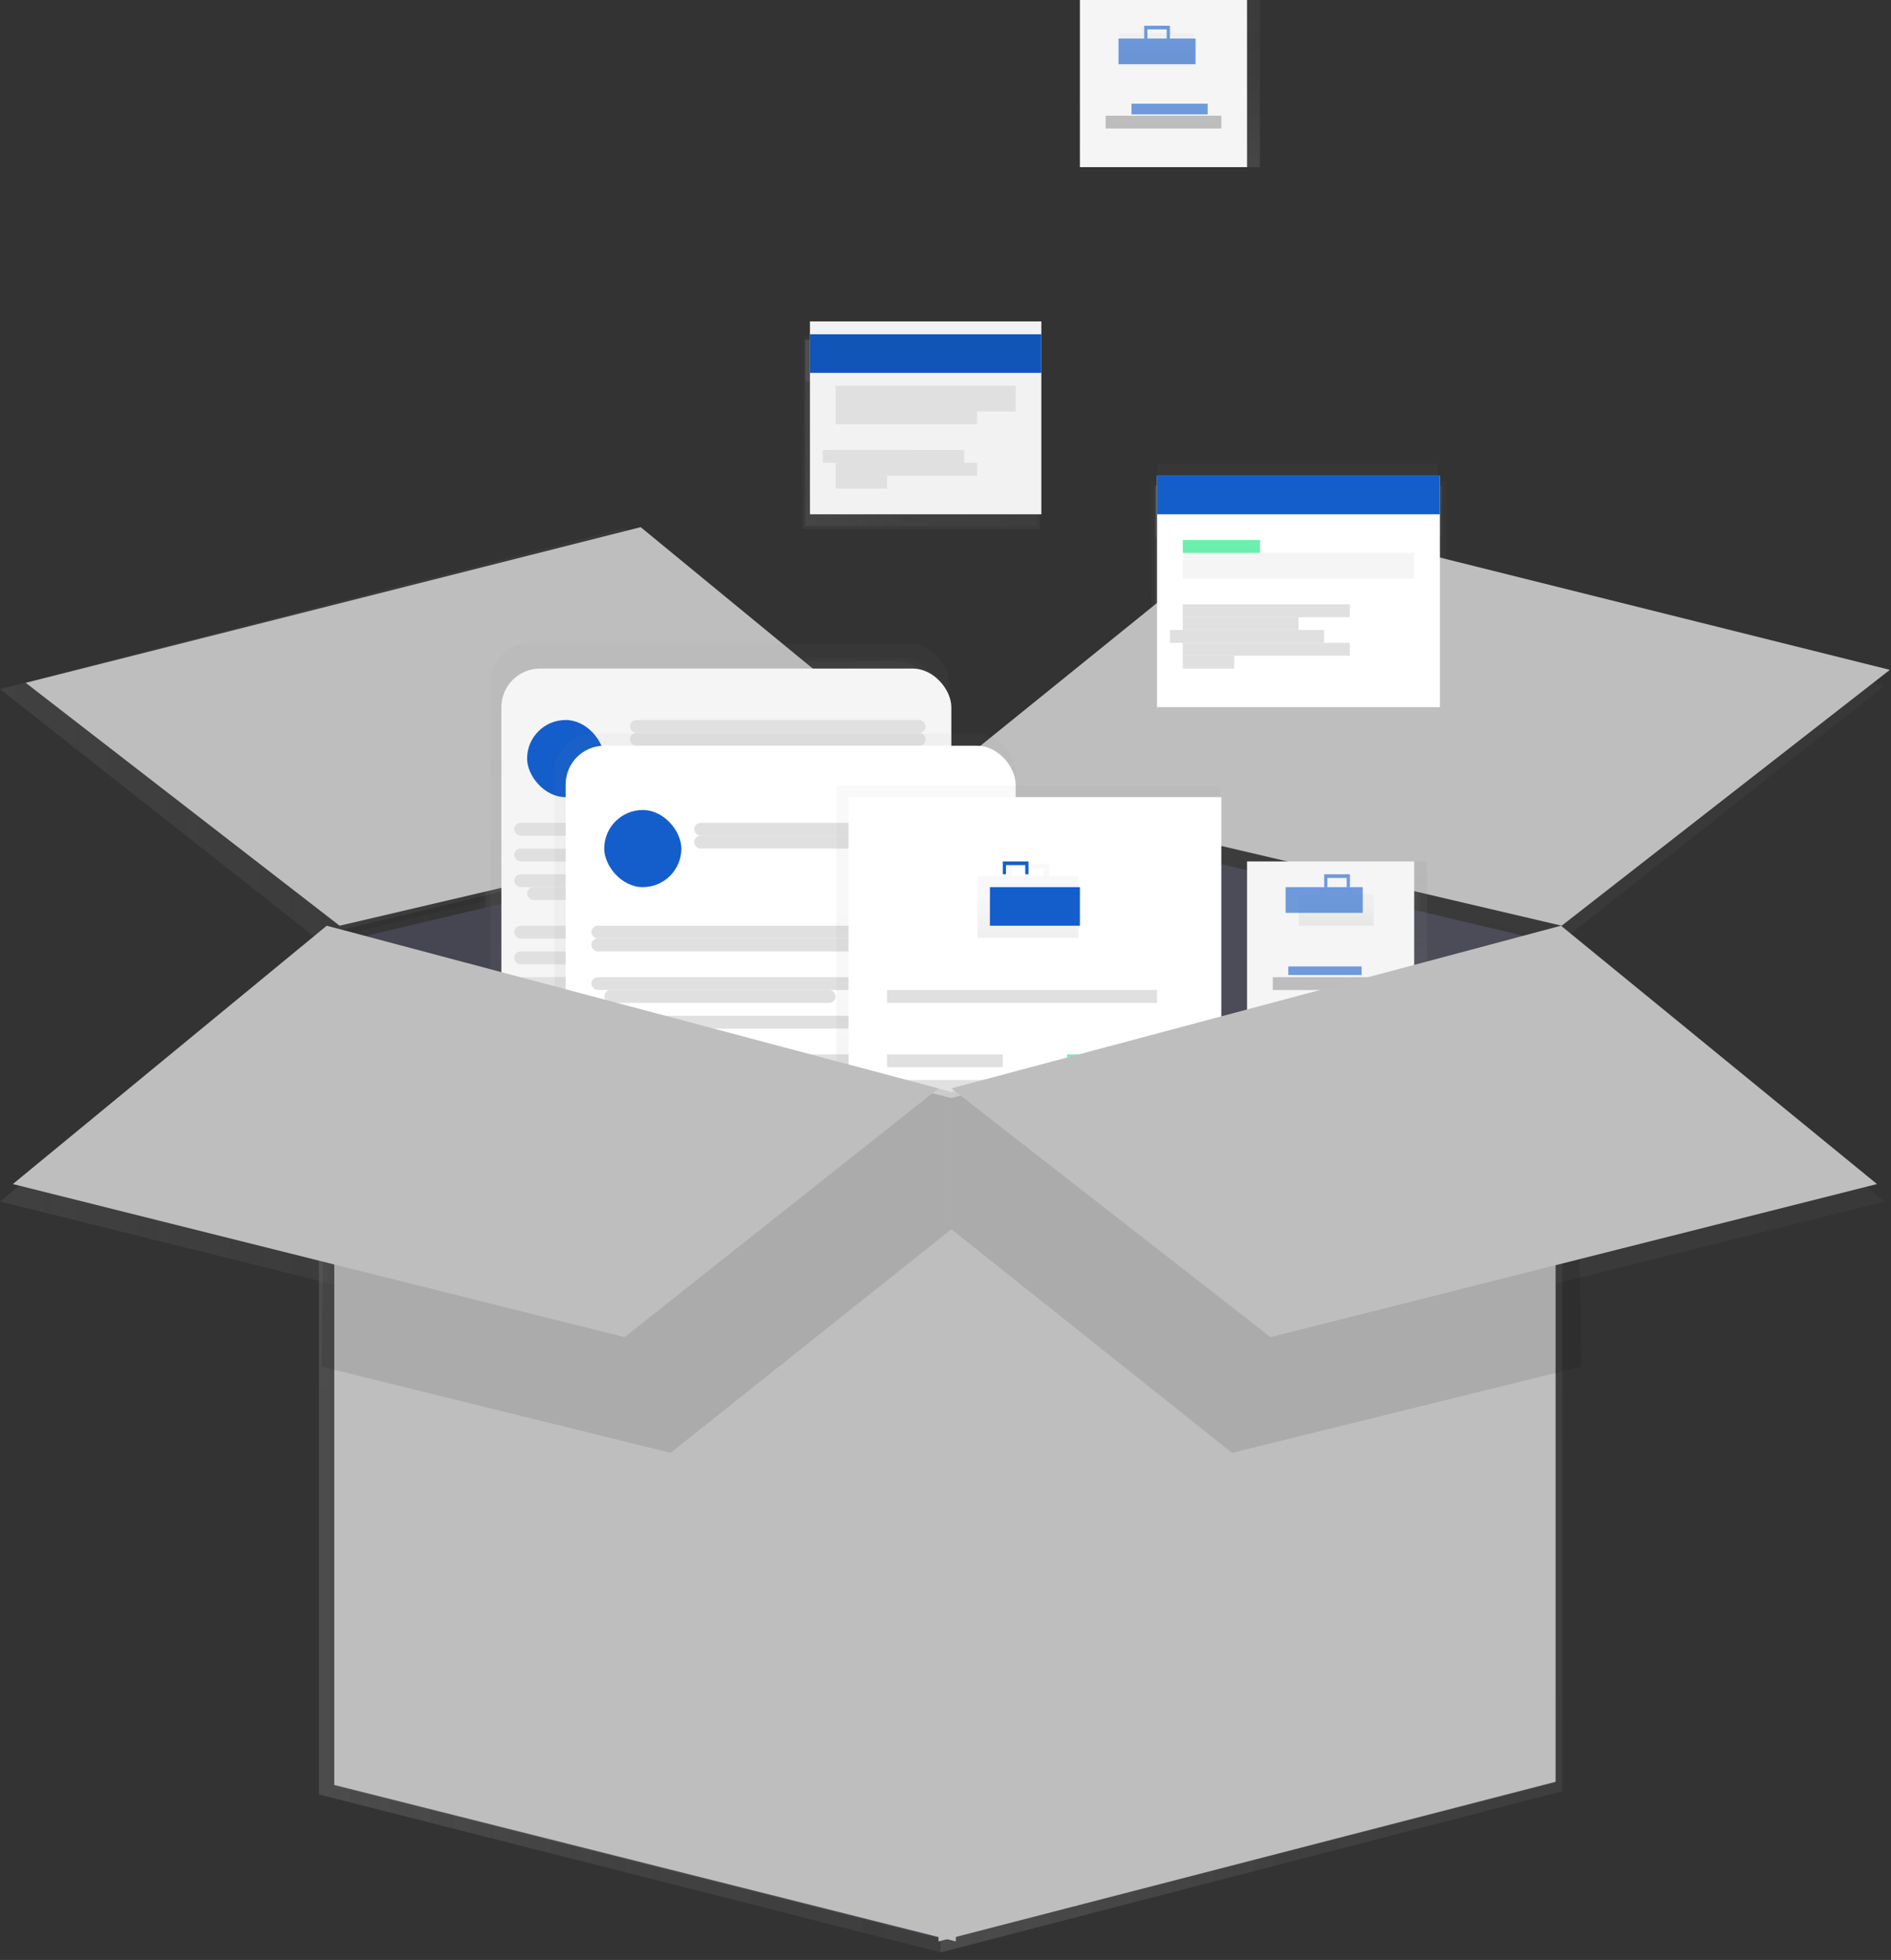 <svg width="220" height="228" viewBox="0 0 220 228" fill="none" xmlns="http://www.w3.org/2000/svg">
<rect x="0" y="0" width="220" height="228" fill="#333333" stroke="none"/>
<g opacity="0.7">
<path d="M181.762 109.401L109.437 92.157V227.118L181.762 208.375V109.401Z" fill="url(#paint0_linear_1513_18696)"/>
<g opacity="0.1">
<path d="M181.763 109.401L109.437 92.157V227.118L181.763 208.375V109.401Z" fill="url(#paint1_linear_1513_18696)"/>
</g>
<path d="M37.108 109.401L109.436 92.157V227.118L37.108 208.747V109.401Z" fill="url(#paint2_linear_1513_18696)"/>
<g opacity="0.17">
<path d="M37.108 109.401L109.436 92.157V227.118L37.108 208.747V109.401Z" fill="url(#paint3_linear_1513_18696)"/>
</g>
<path d="M109.437 92.157L146.924 61.416L219.25 79.787L181.762 109.401L109.437 92.157Z" fill="url(#paint4_linear_1513_18696)"/>
<path d="M0 80.16L37.108 109.401L109.437 92.157L72.705 61.416L0 80.16Z" fill="url(#paint5_linear_1513_18696)"/>
<g opacity="0.05">
<path d="M0 80.16L37.108 109.401L109.437 92.157L72.705 61.416L0 80.16Z" fill="url(#paint6_linear_1513_18696)"/>
</g>
<g opacity="0.5">
<rect x="55.792" y="76.558" width="53.683" height="49.037" rx="4.5" fill="url(#paint7_linear_1513_18696)"/>
</g>
<rect x="56.446" y="76.936" width="52.447" height="47.849" rx="4.5" fill="url(#paint8_linear_1513_18696)"/>
<rect x="60.487" y="84.817" width="8.845" height="7.881" rx="3.941" fill="url(#paint9_linear_1513_18696)"/>
<rect x="71.985" y="84.817" width="35.161" height="0.875" rx="0.438" fill="url(#paint10_linear_1513_18696)"/>
<rect x="71.985" y="87.444" width="35.161" height="0.875" rx="0.438" fill="url(#paint11_linear_1513_18696)"/>
<rect x="59.603" y="96.981" width="47.542" height="0.875" rx="0.438" fill="url(#paint12_linear_1513_18696)"/>
<rect x="59.603" y="99.607" width="47.542" height="0.875" rx="0.438" fill="url(#paint13_linear_1513_18696)"/>
<rect x="59.603" y="103.108" width="47.542" height="0.875" rx="0.438" fill="url(#paint14_linear_1513_18696)"/>
<rect x="59.603" y="105.737" width="27.418" height="0.875" rx="0.438" fill="url(#paint15_linear_1513_18696)"/>
<rect x="59.603" y="109.23" width="47.542" height="0.875" rx="0.438" fill="url(#paint16_linear_1513_18696)"/>
<rect x="59.603" y="111.856" width="47.542" height="0.875" rx="0.438" fill="url(#paint17_linear_1513_18696)"/>
<rect x="59.603" y="115.36" width="47.542" height="0.875" rx="0.438" fill="url(#paint18_linear_1513_18696)"/>
<rect x="59.603" y="117.986" width="27.418" height="0.875" rx="0.438" fill="url(#paint19_linear_1513_18696)"/>
<g opacity="0.5">
<rect x="63.893" y="87.887" width="53.683" height="49.037" rx="4.5" fill="url(#paint20_linear_1513_18696)"/>
</g>
<rect x="64.547" y="88.268" width="52.447" height="47.849" rx="4.5" fill="url(#paint21_linear_1513_18696)"/>
<rect x="68.589" y="96.15" width="8.845" height="7.881" rx="3.941" fill="url(#paint22_linear_1513_18696)"/>
<rect x="80.089" y="96.15" width="35.161" height="0.875" rx="0.438" fill="url(#paint23_linear_1513_18696)"/>
<rect x="80.089" y="98.776" width="35.161" height="0.875" rx="0.438" fill="url(#paint24_linear_1513_18696)"/>
<rect x="67.705" y="108.31" width="47.542" height="0.875" rx="0.438" fill="url(#paint25_linear_1513_18696)"/>
<rect x="67.705" y="110.939" width="47.542" height="0.875" rx="0.438" fill="url(#paint26_linear_1513_18696)"/>
<rect x="67.705" y="114.44" width="47.542" height="0.875" rx="0.438" fill="url(#paint27_linear_1513_18696)"/>
<rect x="67.705" y="117.066" width="27.418" height="0.875" rx="0.438" fill="url(#paint28_linear_1513_18696)"/>
<rect x="67.705" y="120.562" width="47.542" height="0.875" rx="0.438" fill="url(#paint29_linear_1513_18696)"/>
<rect x="67.705" y="123.188" width="47.542" height="0.875" rx="0.438" fill="url(#paint30_linear_1513_18696)"/>
<rect x="67.705" y="126.692" width="47.542" height="0.875" rx="0.438" fill="url(#paint31_linear_1513_18696)"/>
<rect x="67.705" y="129.318" width="27.418" height="0.875" rx="0.438" fill="url(#paint32_linear_1513_18696)"/>
<g opacity="0.5">
<rect x="95.111" y="94.233" width="46.514" height="54.106" fill="url(#paint33_linear_1513_18696)"/>
</g>
<rect x="96.542" y="95.106" width="44.095" height="52.039" fill="url(#paint34_linear_1513_18696)"/>
<g opacity="0.5">
<path fill-rule="evenodd" clip-rule="evenodd" d="M120.991 102.073V103.38H124.354V109.801H112.824V103.38H116.197V102.073H120.991ZM120.378 102.543H116.794V103.374H120.378V102.543Z" fill="url(#paint35_linear_1513_18696)"/>
</g>
<rect x="113.311" y="103.596" width="10.556" height="5.879" fill="url(#paint36_linear_1513_18696)"/>
<path d="M116.391 102.398V103.924H116.94V102.836H120.238V103.924H120.788V102.398H116.391Z" fill="url(#paint37_linear_1513_18696)"/>
<rect x="103.14" y="117.936" width="31.009" height="1.307" fill="url(#paint38_linear_1513_18696)"/>
<rect x="103.14" y="126.536" width="31.009" height="1.307" fill="url(#paint39_linear_1513_18696)"/>
<rect x="103.14" y="128.822" width="31.009" height="1.307" fill="url(#paint40_linear_1513_18696)"/>
<rect x="103.14" y="124.25" width="13.086" height="1.307" fill="url(#paint41_linear_1513_18696)"/>
<g opacity="0.6">
<rect x="124.363" y="124.25" width="9.786" height="1.307" fill="url(#paint42_linear_1513_18696)"/>
</g>
<rect x="114.025" y="134.156" width="9.786" height="1.307" fill="url(#paint43_linear_1513_18696)"/>
<path d="M37.108 109.401V208.748L109.436 227.118V128.523L37.108 109.401Z" fill="url(#paint44_linear_1513_18696)"/>
<path d="M181.762 208.375L109.437 227.118V128.523L181.762 109.401V208.375Z" fill="url(#paint45_linear_1513_18696)"/>
<g opacity="0.07">
<path d="M181.763 208.375L109.437 227.118V128.523L181.763 109.401V208.375Z" fill="url(#paint46_linear_1513_18696)"/>
</g>
<g opacity="0.07">
<path d="M152.982 175.384V207.999L181.762 200.127V167.511L152.982 175.384Z" fill="url(#paint47_linear_1513_18696)"/>
</g>
<rect x="143.91" y="101.115" width="21.331" height="20.29" fill="url(#paint48_linear_1513_18696)"/>
<rect x="144.245" y="101.612" width="20.661" height="19.379" fill="url(#paint49_linear_1513_18696)"/>
<g opacity="0.5">
<path fill-rule="evenodd" clip-rule="evenodd" d="M156.402 104.022V105.009H158.961V109.901H150.188V105.015H152.748V104.022H156.402ZM155.948 104.376H153.206V105.009H155.948V104.376Z" fill="url(#paint50_linear_1513_18696)"/>
</g>
<g opacity="0.6">
<rect x="150.56" y="105.175" width="8.029" height="4.471" fill="url(#paint51_linear_1513_18696)"/>
</g>
<g opacity="0.6">
<path d="M152.901 104.261V105.423H153.323V104.595H155.832V105.423H156.25V104.261H152.901Z" fill="url(#paint52_linear_1513_18696)"/>
</g>
<g opacity="0.6">
<rect x="151.02" y="113.124" width="7.444" height="0.994" fill="url(#paint53_linear_1513_18696)"/>
</g>
<rect x="148.217" y="114.946" width="12.716" height="0.994" fill="url(#paint54_linear_1513_18696)"/>
<g opacity="0.5">
<rect x="93.342" y="39.092" width="27.636" height="22.475" fill="url(#paint55_linear_1513_18696)"/>
</g>
<rect x="93.665" y="39.518" width="26.94" height="21.677" fill="url(#paint56_linear_1513_18696)"/>
<rect x="93.665" y="39.518" width="26.94" height="4.835" fill="url(#paint57_linear_1513_18696)"/>
<g opacity="0.1">
<rect x="93.665" y="39.518" width="26.94" height="4.835" fill="url(#paint58_linear_1513_18696)"/>
</g>
<rect x="95.813" y="46.107" width="22.648" height="2.815" fill="url(#paint59_linear_1513_18696)"/>
<rect x="95.813" y="51.048" width="16.53" height="0.955" fill="url(#paint60_linear_1513_18696)"/>
<rect x="95.813" y="52.696" width="10.732" height="0.955" fill="url(#paint61_linear_1513_18696)"/>
<rect x="95.813" y="54.343" width="14.168" height="0.955" fill="url(#paint62_linear_1513_18696)"/>
<rect x="95.813" y="55.987" width="16.53" height="0.955" fill="url(#paint63_linear_1513_18696)"/>
<rect x="95.813" y="57.634" width="5.526" height="0.955" fill="url(#paint64_linear_1513_18696)"/>
<g opacity="0.5">
<rect x="133.975" y="55.969" width="34.255" height="27.855" fill="url(#paint65_linear_1513_18696)"/>
</g>
<rect x="134.376" y="56.496" width="33.392" height="26.867" fill="url(#paint66_linear_1513_18696)"/>
<rect x="134.376" y="56.496" width="33.392" height="5.991" fill="url(#paint67_linear_1513_18696)"/>
<rect x="137.034" y="64.66" width="28.069" height="3.49" fill="url(#paint68_linear_1513_18696)"/>
<rect x="137.034" y="70.785" width="20.488" height="1.186" fill="url(#paint69_linear_1513_18696)"/>
<rect x="137.034" y="72.825" width="13.304" height="1.186" fill="url(#paint70_linear_1513_18696)"/>
<rect x="137.034" y="74.869" width="17.561" height="1.186" fill="url(#paint71_linear_1513_18696)"/>
<rect x="137.034" y="76.909" width="20.488" height="1.186" fill="url(#paint72_linear_1513_18696)"/>
<rect x="137.034" y="78.95" width="6.852" height="1.186" fill="url(#paint73_linear_1513_18696)"/>
<rect x="138.498" y="65.846" width="7.981" height="1.053" fill="url(#paint74_linear_1513_18696)"/>
<g opacity="0.1">
<path d="M36.164 160.949L76.68 171.072L109.245 144.829V128.709L36.92 110.714L36.164 160.949Z" fill="url(#paint75_linear_1513_18696)"/>
</g>
<g opacity="0.1">
<path d="M182.33 160.949L141.81 171.072L109.246 144.829V128.709L181.571 110.714L182.33 160.949Z" fill="url(#paint76_linear_1513_18696)"/>
</g>
<path d="M37.108 109.401L0 139.77L72.326 157.765L109.437 128.523L37.108 109.401Z" fill="url(#paint77_linear_1513_18696)"/>
<path d="M181.762 109.401L219.25 139.77L147.303 157.765L109.437 128.523L181.762 109.401Z" fill="url(#paint78_linear_1513_18696)"/>
<g opacity="0.07">
<path d="M181.763 109.401L219.25 139.77L147.304 157.765L109.437 128.523L181.763 109.401Z" fill="url(#paint79_linear_1513_18696)"/>
</g>
</g>
<path d="M180.978 109.743L109.185 92.732V225.848L180.978 207.361V109.743Z" fill="#535461"/>
<path opacity="0.1" d="M180.978 109.743L109.185 92.732V225.848L180.978 207.361V109.743Z" fill="black"/>
<path d="M38.888 109.743L110.681 92.733V225.849L38.888 207.729V109.743Z" fill="#535461"/>
<path opacity="0.17" d="M38.888 108.363L110.681 91.237V225.848L38.888 207.606V108.363Z" fill="black"/>
<path d="M109.185 90.699L147.367 59.827L219.866 77.925L181.684 107.689L109.185 90.699Z" fill="#BEBEBE"/>
<path d="M2.992 79.434L39.51 107.689L110.681 91.025L74.537 61.323L2.992 79.434Z" fill="#BEBEBE"/>
<g opacity="0.5">
<rect x="57.084" y="74.858" width="53.3" height="50.668" rx="4.5" fill="url(#paint80_linear_1513_18696)"/>
</g>
<rect x="58.331" y="77.776" width="52.349" height="46.366" rx="4.5" fill="#F5F5F5"/>
<rect x="61.323" y="83.758" width="8.974" height="8.974" rx="4.487" fill="#145ECC"/>
<rect x="73.289" y="83.758" width="34.401" height="1.496" rx="0.748" fill="#E0E0E0"/>
<rect x="73.289" y="85.254" width="34.401" height="1.496" rx="0.748" fill="#E0E0E0"/>
<rect x="59.828" y="95.724" width="47.862" height="1.496" rx="0.748" fill="#E0E0E0"/>
<rect x="59.828" y="98.716" width="47.862" height="1.496" rx="0.748" fill="#E0E0E0"/>
<rect x="59.828" y="101.706" width="47.862" height="1.496" rx="0.748" fill="#E0E0E0"/>
<rect x="61.323" y="103.202" width="26.922" height="1.496" rx="0.748" fill="#E0E0E0"/>
<rect x="59.828" y="107.689" width="47.862" height="1.496" rx="0.748" fill="#E0E0E0"/>
<rect x="59.828" y="110.681" width="47.862" height="1.496" rx="0.748" fill="#E0E0E0"/>
<rect x="59.828" y="113.672" width="47.862" height="1.496" rx="0.748" fill="#E0E0E0"/>
<rect x="61.323" y="115.168" width="26.922" height="1.496" rx="0.748" fill="#E0E0E0"/>
<g opacity="0.5">
<rect x="64.531" y="85.325" width="53.598" height="50.668" rx="4.5" fill="url(#paint81_linear_1513_18696)"/>
</g>
<rect x="65.81" y="86.75" width="52.349" height="46.366" rx="4.5" fill="white"/>
<rect x="70.297" y="94.228" width="8.974" height="8.974" rx="4.487" fill="#145ECC"/>
<rect x="80.767" y="95.724" width="34.401" height="1.496" rx="0.748" fill="#E0E0E0"/>
<rect x="80.767" y="97.219" width="34.401" height="1.496" rx="0.748" fill="#E0E0E0"/>
<rect x="68.802" y="107.689" width="47.862" height="1.496" rx="0.748" fill="#E0E0E0"/>
<rect x="68.802" y="109.185" width="47.862" height="1.496" rx="0.748" fill="#E0E0E0"/>
<rect x="68.802" y="113.672" width="47.862" height="1.496" rx="0.748" fill="#E0E0E0"/>
<rect x="70.297" y="115.168" width="26.922" height="1.496" rx="0.748" fill="#E0E0E0"/>
<rect x="68.802" y="118.159" width="47.862" height="1.496" rx="0.748" fill="#E0E0E0"/>
<rect x="68.802" y="122.646" width="47.862" height="1.496" rx="0.748" fill="#E0E0E0"/>
<rect x="68.802" y="125.637" width="47.862" height="1.496" rx="0.748" fill="#E0E0E0"/>
<rect x="70.297" y="127.133" width="26.922" height="1.496" rx="0.748" fill="#E0E0E0"/>
<g opacity="0.5">
<rect x="97.318" y="91.392" width="44.694" height="55.155" fill="url(#paint82_linear_1513_18696)"/>
</g>
<rect x="98.715" y="92.732" width="43.375" height="52.349" fill="white"/>
<g opacity="0.5">
<path fill-rule="evenodd" clip-rule="evenodd" d="M122.03 100.47V101.93H125.454V109.086H113.712V101.93H117.136V100.47H122.03ZM121.417 101.002H117.735V101.93H121.417V101.002Z" fill="url(#paint83_linear_1513_18696)"/>
</g>
<rect x="115.167" y="103.202" width="10.47" height="4.487" fill="#145ECC"/>
<path d="M116.664 100.211V101.706H117.036V100.638H119.28V101.706H119.655V100.211H116.664Z" fill="#145ECC"/>
<rect x="103.202" y="115.168" width="31.409" height="1.496" fill="#E0E0E0"/>
<rect x="103.202" y="125.637" width="31.409" height="1.496" fill="#E0E0E0"/>
<rect x="103.202" y="127.133" width="31.409" height="1.496" fill="#E0E0E0"/>
<rect x="103.202" y="122.646" width="13.461" height="1.496" fill="#E0E0E0"/>
<rect opacity="0.6" x="124.142" y="122.646" width="10.47" height="1.496" fill="#3AD29F"/>
<rect x="115.167" y="131.62" width="10.47" height="1.496" fill="#145ECC"/>
<path d="M38.888 109.185V207.641L111.2 225.848L112.176 128.134L38.888 109.185Z" fill="#BEBEBE"/>
<path d="M180.978 207.272L109.185 225.848V128.134L180.978 109.185V207.272Z" fill="#BEBEBE"/>
<path opacity="0.07" d="M152.56 172.38V204.909L180.978 197.058V164.525L152.56 172.38Z" fill="#BEBEBE"/>
<rect x="145.082" y="100.211" width="20.94" height="19.444" fill="url(#paint84_linear_1513_18696)"/>
<rect x="145.082" y="100.211" width="19.444" height="19.444" fill="#F5F5F5"/>
<g opacity="0.5">
<path fill-rule="evenodd" clip-rule="evenodd" d="M157.281 103.259V104.017H159.82V107.683H151.112V104.008H153.652V103.259H157.281ZM156.829 103.541H154.106V104.017H156.829V103.541Z" fill="url(#paint85_linear_1513_18696)"/>
</g>
<rect opacity="0.6" x="149.568" y="103.202" width="8.974" height="2.991" fill="#145ECC"/>
<path opacity="0.6" d="M154.056 101.707V103.202H154.43V102.134H156.675V103.202H157.047V101.707H154.056Z" fill="#145ECC"/>
<g opacity="0.6">
<rect x="149.882" y="112.427" width="8.529" height="0.996" fill="#145ECC"/>
</g>
<rect x="148.073" y="113.672" width="13.461" height="1.496" fill="#BDBDBD"/>
<rect x="125.638" width="20.94" height="19.444" fill="url(#paint86_linear_1513_18696)"/>
<rect x="125.638" width="19.444" height="19.444" fill="#F5F5F5"/>
<g opacity="0.5">
<path fill-rule="evenodd" clip-rule="evenodd" d="M136.38 3.146V3.857H138.919V7.357H130.211V3.857H132.751V3.146H136.38ZM135.927 3.404H133.205V3.857H135.927V3.404Z" fill="url(#paint87_linear_1513_18696)"/>
</g>
<rect opacity="0.6" x="130.125" y="4.487" width="8.974" height="2.991" fill="#145ECC"/>
<path opacity="0.6" d="M133.116 2.991V4.487H133.49V3.418H135.735V4.487H136.107V2.991H133.116Z" fill="#145ECC"/>
<g opacity="0.6">
<rect x="131.634" y="12.062" width="8.87" height="1.245" fill="#145ECC"/>
</g>
<rect x="128.629" y="13.461" width="13.461" height="1.496" fill="#BDBDBD"/>
<g opacity="0.5">
<rect x="94.364" y="37.581" width="26.555" height="22.243" fill="url(#paint88_linear_1513_18696)"/>
</g>
<rect x="94.228" y="37.392" width="26.922" height="22.435" fill="#F2F2F2"/>
<rect x="94.228" y="38.888" width="26.922" height="4.487" fill="#145ECC"/>
<rect opacity="0.1" x="94.228" y="38.888" width="26.922" height="4.487" fill="black"/>
<rect x="97.22" y="44.871" width="20.94" height="2.991" fill="#E0E0E0"/>
<rect x="97.22" y="47.862" width="16.453" height="1.496" fill="#E0E0E0"/>
<rect x="95.724" y="52.349" width="10.47" height="1.496" fill="#E0E0E0"/>
<rect x="97.22" y="52.349" width="14.957" height="1.496" fill="#E0E0E0"/>
<rect x="97.22" y="53.845" width="16.453" height="1.496" fill="#E0E0E0"/>
<rect x="97.22" y="55.34" width="5.983" height="1.496" fill="#E0E0E0"/>
<g opacity="0.5">
<rect x="134.706" y="53.911" width="32.533" height="28.234" fill="url(#paint89_linear_1513_18696)"/>
</g>
<rect x="134.612" y="55.34" width="32.905" height="26.922" fill="white"/>
<rect x="134.612" y="55.34" width="32.905" height="4.487" fill="#145ECC"/>
<rect x="137.603" y="64.314" width="26.922" height="2.991" fill="#F5F5F5"/>
<rect x="137.603" y="70.297" width="19.444" height="1.496" fill="#E0E0E0"/>
<rect x="137.603" y="71.793" width="13.461" height="1.496" fill="#E0E0E0"/>
<rect x="136.107" y="73.288" width="17.948" height="1.496" fill="#E0E0E0"/>
<rect x="137.603" y="74.784" width="19.444" height="1.496" fill="#E0E0E0"/>
<rect x="137.603" y="76.28" width="5.983" height="1.496" fill="#E0E0E0"/>
<rect x="137.603" y="62.819" width="8.974" height="1.496" fill="#69F0AE"/>
<path opacity="0.1" d="M37.392 158.98L78.023 169.012L110.681 143V127.022L38.15 109.185L37.392 158.98Z" fill="black"/>
<path opacity="0.1" d="M183.969 158.98L143.338 169.012L110.68 143V127.022L183.21 109.185L183.969 158.98Z" fill="black"/>
<path d="M38.014 107.689L1.496 137.741L72.667 155.551L109.185 126.612L38.014 107.689Z" fill="#BEBEBE"/>
<path d="M181.606 107.689L218.369 137.742L147.816 155.551L110.68 126.612L181.606 107.689Z" fill="#BEBEBE"/>
<defs>
<linearGradient id="paint0_linear_1513_18696" x1="109.437" y1="227.12" x2="181.762" y2="227.12" gradientUnits="userSpaceOnUse">
<stop stop-color="#808080" stop-opacity="0.25"/>
<stop offset="0.54" stop-color="#808080" stop-opacity="0.12"/>
<stop offset="1" stop-color="#808080" stop-opacity="0.1"/>
</linearGradient>
<linearGradient id="paint1_linear_1513_18696" x1="109.437" y1="227.119" x2="181.763" y2="227.119" gradientUnits="userSpaceOnUse">
<stop stop-color="#808080" stop-opacity="0.25"/>
<stop offset="0.54" stop-color="#808080" stop-opacity="0.12"/>
<stop offset="1" stop-color="#808080" stop-opacity="0.1"/>
</linearGradient>
<linearGradient id="paint2_linear_1513_18696" x1="37.108" y1="227.119" x2="109.436" y2="227.119" gradientUnits="userSpaceOnUse">
<stop stop-color="#808080" stop-opacity="0.25"/>
<stop offset="0.54" stop-color="#808080" stop-opacity="0.12"/>
<stop offset="1" stop-color="#808080" stop-opacity="0.1"/>
</linearGradient>
<linearGradient id="paint3_linear_1513_18696" x1="37.108" y1="227.119" x2="109.436" y2="227.119" gradientUnits="userSpaceOnUse">
<stop stop-color="#808080" stop-opacity="0.25"/>
<stop offset="0.54" stop-color="#808080" stop-opacity="0.12"/>
<stop offset="1" stop-color="#808080" stop-opacity="0.1"/>
</linearGradient>
<linearGradient id="paint4_linear_1513_18696" x1="109.437" y1="109.401" x2="219.25" y2="109.401" gradientUnits="userSpaceOnUse">
<stop stop-color="#808080" stop-opacity="0.25"/>
<stop offset="0.54" stop-color="#808080" stop-opacity="0.12"/>
<stop offset="1" stop-color="#808080" stop-opacity="0.1"/>
</linearGradient>
<linearGradient id="paint5_linear_1513_18696" x1="0" y1="109.401" x2="109.437" y2="109.401" gradientUnits="userSpaceOnUse">
<stop stop-color="#808080" stop-opacity="0.25"/>
<stop offset="0.54" stop-color="#808080" stop-opacity="0.12"/>
<stop offset="1" stop-color="#808080" stop-opacity="0.1"/>
</linearGradient>
<linearGradient id="paint6_linear_1513_18696" x1="0" y1="109.401" x2="109.437" y2="109.401" gradientUnits="userSpaceOnUse">
<stop stop-color="#808080" stop-opacity="0.25"/>
<stop offset="0.54" stop-color="#808080" stop-opacity="0.12"/>
<stop offset="1" stop-color="#808080" stop-opacity="0.1"/>
</linearGradient>
<linearGradient id="paint7_linear_1513_18696" x1="109.474" y1="125.592" x2="109.474" y2="76.558" gradientUnits="userSpaceOnUse">
<stop stop-color="#808080" stop-opacity="0.25"/>
<stop offset="0.54" stop-color="#808080" stop-opacity="0.12"/>
<stop offset="1" stop-color="#808080" stop-opacity="0.1"/>
</linearGradient>
<linearGradient id="paint8_linear_1513_18696" x1="56.446" y1="124.785" x2="108.892" y2="124.785" gradientUnits="userSpaceOnUse">
<stop stop-color="#808080" stop-opacity="0.25"/>
<stop offset="0.54" stop-color="#808080" stop-opacity="0.12"/>
<stop offset="1" stop-color="#808080" stop-opacity="0.1"/>
</linearGradient>
<linearGradient id="paint9_linear_1513_18696" x1="60.487" y1="92.697" x2="69.332" y2="92.697" gradientUnits="userSpaceOnUse">
<stop stop-color="#808080" stop-opacity="0.25"/>
<stop offset="0.54" stop-color="#808080" stop-opacity="0.12"/>
<stop offset="1" stop-color="#808080" stop-opacity="0.1"/>
</linearGradient>
<linearGradient id="paint10_linear_1513_18696" x1="71.985" y1="85.693" x2="107.145" y2="85.693" gradientUnits="userSpaceOnUse">
<stop stop-color="#808080" stop-opacity="0.25"/>
<stop offset="0.54" stop-color="#808080" stop-opacity="0.12"/>
<stop offset="1" stop-color="#808080" stop-opacity="0.1"/>
</linearGradient>
<linearGradient id="paint11_linear_1513_18696" x1="71.985" y1="88.319" x2="107.145" y2="88.319" gradientUnits="userSpaceOnUse">
<stop stop-color="#808080" stop-opacity="0.25"/>
<stop offset="0.54" stop-color="#808080" stop-opacity="0.12"/>
<stop offset="1" stop-color="#808080" stop-opacity="0.1"/>
</linearGradient>
<linearGradient id="paint12_linear_1513_18696" x1="59.603" y1="97.856" x2="107.145" y2="97.856" gradientUnits="userSpaceOnUse">
<stop stop-color="#808080" stop-opacity="0.25"/>
<stop offset="0.54" stop-color="#808080" stop-opacity="0.12"/>
<stop offset="1" stop-color="#808080" stop-opacity="0.1"/>
</linearGradient>
<linearGradient id="paint13_linear_1513_18696" x1="59.603" y1="100.482" x2="107.145" y2="100.482" gradientUnits="userSpaceOnUse">
<stop stop-color="#808080" stop-opacity="0.25"/>
<stop offset="0.54" stop-color="#808080" stop-opacity="0.12"/>
<stop offset="1" stop-color="#808080" stop-opacity="0.1"/>
</linearGradient>
<linearGradient id="paint14_linear_1513_18696" x1="59.603" y1="103.984" x2="107.145" y2="103.984" gradientUnits="userSpaceOnUse">
<stop stop-color="#808080" stop-opacity="0.25"/>
<stop offset="0.54" stop-color="#808080" stop-opacity="0.12"/>
<stop offset="1" stop-color="#808080" stop-opacity="0.1"/>
</linearGradient>
<linearGradient id="paint15_linear_1513_18696" x1="59.603" y1="106.612" x2="87.022" y2="106.612" gradientUnits="userSpaceOnUse">
<stop stop-color="#808080" stop-opacity="0.25"/>
<stop offset="0.54" stop-color="#808080" stop-opacity="0.12"/>
<stop offset="1" stop-color="#808080" stop-opacity="0.1"/>
</linearGradient>
<linearGradient id="paint16_linear_1513_18696" x1="59.603" y1="110.105" x2="107.145" y2="110.105" gradientUnits="userSpaceOnUse">
<stop stop-color="#808080" stop-opacity="0.25"/>
<stop offset="0.54" stop-color="#808080" stop-opacity="0.12"/>
<stop offset="1" stop-color="#808080" stop-opacity="0.1"/>
</linearGradient>
<linearGradient id="paint17_linear_1513_18696" x1="59.603" y1="112.731" x2="107.145" y2="112.731" gradientUnits="userSpaceOnUse">
<stop stop-color="#808080" stop-opacity="0.25"/>
<stop offset="0.54" stop-color="#808080" stop-opacity="0.12"/>
<stop offset="1" stop-color="#808080" stop-opacity="0.1"/>
</linearGradient>
<linearGradient id="paint18_linear_1513_18696" x1="59.603" y1="116.235" x2="107.145" y2="116.235" gradientUnits="userSpaceOnUse">
<stop stop-color="#808080" stop-opacity="0.25"/>
<stop offset="0.54" stop-color="#808080" stop-opacity="0.12"/>
<stop offset="1" stop-color="#808080" stop-opacity="0.1"/>
</linearGradient>
<linearGradient id="paint19_linear_1513_18696" x1="59.603" y1="118.861" x2="87.022" y2="118.861" gradientUnits="userSpaceOnUse">
<stop stop-color="#808080" stop-opacity="0.25"/>
<stop offset="0.54" stop-color="#808080" stop-opacity="0.12"/>
<stop offset="1" stop-color="#808080" stop-opacity="0.1"/>
</linearGradient>
<linearGradient id="paint20_linear_1513_18696" x1="117.576" y1="136.924" x2="117.576" y2="87.887" gradientUnits="userSpaceOnUse">
<stop stop-color="#808080" stop-opacity="0.25"/>
<stop offset="0.54" stop-color="#808080" stop-opacity="0.12"/>
<stop offset="1" stop-color="#808080" stop-opacity="0.1"/>
</linearGradient>
<linearGradient id="paint21_linear_1513_18696" x1="64.547" y1="136.117" x2="116.994" y2="136.117" gradientUnits="userSpaceOnUse">
<stop stop-color="#808080" stop-opacity="0.25"/>
<stop offset="0.54" stop-color="#808080" stop-opacity="0.12"/>
<stop offset="1" stop-color="#808080" stop-opacity="0.1"/>
</linearGradient>
<linearGradient id="paint22_linear_1513_18696" x1="68.589" y1="104.029" x2="77.433" y2="104.029" gradientUnits="userSpaceOnUse">
<stop stop-color="#808080" stop-opacity="0.25"/>
<stop offset="0.54" stop-color="#808080" stop-opacity="0.12"/>
<stop offset="1" stop-color="#808080" stop-opacity="0.1"/>
</linearGradient>
<linearGradient id="paint23_linear_1513_18696" x1="80.089" y1="97.025" x2="115.25" y2="97.025" gradientUnits="userSpaceOnUse">
<stop stop-color="#808080" stop-opacity="0.25"/>
<stop offset="0.54" stop-color="#808080" stop-opacity="0.12"/>
<stop offset="1" stop-color="#808080" stop-opacity="0.1"/>
</linearGradient>
<linearGradient id="paint24_linear_1513_18696" x1="80.089" y1="99.651" x2="115.25" y2="99.651" gradientUnits="userSpaceOnUse">
<stop stop-color="#808080" stop-opacity="0.25"/>
<stop offset="0.54" stop-color="#808080" stop-opacity="0.12"/>
<stop offset="1" stop-color="#808080" stop-opacity="0.1"/>
</linearGradient>
<linearGradient id="paint25_linear_1513_18696" x1="67.705" y1="109.185" x2="115.25" y2="109.185" gradientUnits="userSpaceOnUse">
<stop stop-color="#808080" stop-opacity="0.25"/>
<stop offset="0.54" stop-color="#808080" stop-opacity="0.12"/>
<stop offset="1" stop-color="#808080" stop-opacity="0.1"/>
</linearGradient>
<linearGradient id="paint26_linear_1513_18696" x1="67.705" y1="111.814" x2="115.25" y2="111.814" gradientUnits="userSpaceOnUse">
<stop stop-color="#808080" stop-opacity="0.25"/>
<stop offset="0.54" stop-color="#808080" stop-opacity="0.12"/>
<stop offset="1" stop-color="#808080" stop-opacity="0.1"/>
</linearGradient>
<linearGradient id="paint27_linear_1513_18696" x1="67.705" y1="115.316" x2="115.25" y2="115.316" gradientUnits="userSpaceOnUse">
<stop stop-color="#808080" stop-opacity="0.25"/>
<stop offset="0.54" stop-color="#808080" stop-opacity="0.12"/>
<stop offset="1" stop-color="#808080" stop-opacity="0.1"/>
</linearGradient>
<linearGradient id="paint28_linear_1513_18696" x1="67.705" y1="117.942" x2="95.123" y2="117.942" gradientUnits="userSpaceOnUse">
<stop stop-color="#808080" stop-opacity="0.25"/>
<stop offset="0.54" stop-color="#808080" stop-opacity="0.12"/>
<stop offset="1" stop-color="#808080" stop-opacity="0.1"/>
</linearGradient>
<linearGradient id="paint29_linear_1513_18696" x1="67.705" y1="121.437" x2="115.25" y2="121.437" gradientUnits="userSpaceOnUse">
<stop stop-color="#808080" stop-opacity="0.25"/>
<stop offset="0.54" stop-color="#808080" stop-opacity="0.12"/>
<stop offset="1" stop-color="#808080" stop-opacity="0.1"/>
</linearGradient>
<linearGradient id="paint30_linear_1513_18696" x1="67.705" y1="124.063" x2="115.25" y2="124.063" gradientUnits="userSpaceOnUse">
<stop stop-color="#808080" stop-opacity="0.25"/>
<stop offset="0.54" stop-color="#808080" stop-opacity="0.12"/>
<stop offset="1" stop-color="#808080" stop-opacity="0.1"/>
</linearGradient>
<linearGradient id="paint31_linear_1513_18696" x1="67.705" y1="127.568" x2="115.25" y2="127.568" gradientUnits="userSpaceOnUse">
<stop stop-color="#808080" stop-opacity="0.25"/>
<stop offset="0.54" stop-color="#808080" stop-opacity="0.12"/>
<stop offset="1" stop-color="#808080" stop-opacity="0.1"/>
</linearGradient>
<linearGradient id="paint32_linear_1513_18696" x1="67.705" y1="130.194" x2="95.123" y2="130.194" gradientUnits="userSpaceOnUse">
<stop stop-color="#808080" stop-opacity="0.25"/>
<stop offset="0.54" stop-color="#808080" stop-opacity="0.12"/>
<stop offset="1" stop-color="#808080" stop-opacity="0.1"/>
</linearGradient>
<linearGradient id="paint33_linear_1513_18696" x1="141.625" y1="148.339" x2="141.625" y2="94.233" gradientUnits="userSpaceOnUse">
<stop stop-color="#808080" stop-opacity="0.25"/>
<stop offset="0.54" stop-color="#808080" stop-opacity="0.12"/>
<stop offset="1" stop-color="#808080" stop-opacity="0.1"/>
</linearGradient>
<linearGradient id="paint34_linear_1513_18696" x1="96.542" y1="147.143" x2="140.637" y2="147.143" gradientUnits="userSpaceOnUse">
<stop stop-color="#808080" stop-opacity="0.25"/>
<stop offset="0.54" stop-color="#808080" stop-opacity="0.12"/>
<stop offset="1" stop-color="#808080" stop-opacity="0.1"/>
</linearGradient>
<linearGradient id="paint35_linear_1513_18696" x1="124.354" y1="109.801" x2="124.354" y2="102.073" gradientUnits="userSpaceOnUse">
<stop stop-color="#808080" stop-opacity="0.25"/>
<stop offset="0.54" stop-color="#808080" stop-opacity="0.12"/>
<stop offset="1" stop-color="#808080" stop-opacity="0.1"/>
</linearGradient>
<linearGradient id="paint36_linear_1513_18696" x1="113.311" y1="109.475" x2="123.867" y2="109.475" gradientUnits="userSpaceOnUse">
<stop stop-color="#808080" stop-opacity="0.25"/>
<stop offset="0.54" stop-color="#808080" stop-opacity="0.12"/>
<stop offset="1" stop-color="#808080" stop-opacity="0.1"/>
</linearGradient>
<linearGradient id="paint37_linear_1513_18696" x1="116.391" y1="103.924" x2="120.788" y2="103.924" gradientUnits="userSpaceOnUse">
<stop stop-color="#808080" stop-opacity="0.25"/>
<stop offset="0.54" stop-color="#808080" stop-opacity="0.12"/>
<stop offset="1" stop-color="#808080" stop-opacity="0.1"/>
</linearGradient>
<linearGradient id="paint38_linear_1513_18696" x1="103.14" y1="119.243" x2="134.149" y2="119.243" gradientUnits="userSpaceOnUse">
<stop stop-color="#808080" stop-opacity="0.25"/>
<stop offset="0.54" stop-color="#808080" stop-opacity="0.12"/>
<stop offset="1" stop-color="#808080" stop-opacity="0.1"/>
</linearGradient>
<linearGradient id="paint39_linear_1513_18696" x1="103.14" y1="127.843" x2="134.149" y2="127.843" gradientUnits="userSpaceOnUse">
<stop stop-color="#808080" stop-opacity="0.25"/>
<stop offset="0.54" stop-color="#808080" stop-opacity="0.12"/>
<stop offset="1" stop-color="#808080" stop-opacity="0.1"/>
</linearGradient>
<linearGradient id="paint40_linear_1513_18696" x1="103.14" y1="130.129" x2="134.149" y2="130.129" gradientUnits="userSpaceOnUse">
<stop stop-color="#808080" stop-opacity="0.25"/>
<stop offset="0.54" stop-color="#808080" stop-opacity="0.12"/>
<stop offset="1" stop-color="#808080" stop-opacity="0.1"/>
</linearGradient>
<linearGradient id="paint41_linear_1513_18696" x1="103.14" y1="125.557" x2="116.226" y2="125.557" gradientUnits="userSpaceOnUse">
<stop stop-color="#808080" stop-opacity="0.25"/>
<stop offset="0.54" stop-color="#808080" stop-opacity="0.12"/>
<stop offset="1" stop-color="#808080" stop-opacity="0.1"/>
</linearGradient>
<linearGradient id="paint42_linear_1513_18696" x1="124.363" y1="125.557" x2="134.149" y2="125.557" gradientUnits="userSpaceOnUse">
<stop stop-color="#808080" stop-opacity="0.25"/>
<stop offset="0.54" stop-color="#808080" stop-opacity="0.12"/>
<stop offset="1" stop-color="#808080" stop-opacity="0.1"/>
</linearGradient>
<linearGradient id="paint43_linear_1513_18696" x1="114.025" y1="135.464" x2="123.813" y2="135.464" gradientUnits="userSpaceOnUse">
<stop stop-color="#808080" stop-opacity="0.25"/>
<stop offset="0.54" stop-color="#808080" stop-opacity="0.12"/>
<stop offset="1" stop-color="#808080" stop-opacity="0.1"/>
</linearGradient>
<linearGradient id="paint44_linear_1513_18696" x1="37.108" y1="227.118" x2="109.436" y2="227.118" gradientUnits="userSpaceOnUse">
<stop stop-color="#808080" stop-opacity="0.25"/>
<stop offset="0.54" stop-color="#808080" stop-opacity="0.12"/>
<stop offset="1" stop-color="#808080" stop-opacity="0.1"/>
</linearGradient>
<linearGradient id="paint45_linear_1513_18696" x1="109.437" y1="227.118" x2="181.762" y2="227.118" gradientUnits="userSpaceOnUse">
<stop stop-color="#808080" stop-opacity="0.25"/>
<stop offset="0.54" stop-color="#808080" stop-opacity="0.12"/>
<stop offset="1" stop-color="#808080" stop-opacity="0.1"/>
</linearGradient>
<linearGradient id="paint46_linear_1513_18696" x1="109.437" y1="227.118" x2="181.763" y2="227.118" gradientUnits="userSpaceOnUse">
<stop stop-color="#808080" stop-opacity="0.25"/>
<stop offset="0.54" stop-color="#808080" stop-opacity="0.12"/>
<stop offset="1" stop-color="#808080" stop-opacity="0.1"/>
</linearGradient>
<linearGradient id="paint47_linear_1513_18696" x1="152.982" y1="207.998" x2="181.762" y2="207.998" gradientUnits="userSpaceOnUse">
<stop stop-color="#808080" stop-opacity="0.25"/>
<stop offset="0.54" stop-color="#808080" stop-opacity="0.12"/>
<stop offset="1" stop-color="#808080" stop-opacity="0.1"/>
</linearGradient>
<linearGradient id="paint48_linear_1513_18696" x1="165.242" y1="121.405" x2="165.242" y2="101.115" gradientUnits="userSpaceOnUse">
<stop stop-color="#808080" stop-opacity="0.25"/>
<stop offset="0.54" stop-color="#808080" stop-opacity="0.12"/>
<stop offset="1" stop-color="#808080" stop-opacity="0.1"/>
</linearGradient>
<linearGradient id="paint49_linear_1513_18696" x1="144.245" y1="120.992" x2="164.907" y2="120.992" gradientUnits="userSpaceOnUse">
<stop stop-color="#808080" stop-opacity="0.25"/>
<stop offset="0.54" stop-color="#808080" stop-opacity="0.12"/>
<stop offset="1" stop-color="#808080" stop-opacity="0.1"/>
</linearGradient>
<linearGradient id="paint50_linear_1513_18696" x1="158.965" y1="109.895" x2="158.965" y2="104.013" gradientUnits="userSpaceOnUse">
<stop stop-color="#808080" stop-opacity="0.25"/>
<stop offset="0.54" stop-color="#808080" stop-opacity="0.12"/>
<stop offset="1" stop-color="#808080" stop-opacity="0.1"/>
</linearGradient>
<linearGradient id="paint51_linear_1513_18696" x1="150.56" y1="109.647" x2="158.592" y2="109.647" gradientUnits="userSpaceOnUse">
<stop stop-color="#808080" stop-opacity="0.25"/>
<stop offset="0.54" stop-color="#808080" stop-opacity="0.12"/>
<stop offset="1" stop-color="#808080" stop-opacity="0.1"/>
</linearGradient>
<linearGradient id="paint52_linear_1513_18696" x1="152.904" y1="105.424" x2="156.25" y2="105.424" gradientUnits="userSpaceOnUse">
<stop stop-color="#808080" stop-opacity="0.25"/>
<stop offset="0.54" stop-color="#808080" stop-opacity="0.12"/>
<stop offset="1" stop-color="#808080" stop-opacity="0.1"/>
</linearGradient>
<linearGradient id="paint53_linear_1513_18696" x1="151.02" y1="114.118" x2="158.466" y2="114.118" gradientUnits="userSpaceOnUse">
<stop stop-color="#808080" stop-opacity="0.25"/>
<stop offset="0.54" stop-color="#808080" stop-opacity="0.12"/>
<stop offset="1" stop-color="#808080" stop-opacity="0.1"/>
</linearGradient>
<linearGradient id="paint54_linear_1513_18696" x1="148.217" y1="115.939" x2="160.933" y2="115.939" gradientUnits="userSpaceOnUse">
<stop stop-color="#808080" stop-opacity="0.25"/>
<stop offset="0.54" stop-color="#808080" stop-opacity="0.12"/>
<stop offset="1" stop-color="#808080" stop-opacity="0.1"/>
</linearGradient>
<linearGradient id="paint55_linear_1513_18696" x1="120.981" y1="61.567" x2="120.981" y2="39.092" gradientUnits="userSpaceOnUse">
<stop stop-color="#808080" stop-opacity="0.25"/>
<stop offset="0.54" stop-color="#808080" stop-opacity="0.12"/>
<stop offset="1" stop-color="#808080" stop-opacity="0.1"/>
</linearGradient>
<linearGradient id="paint56_linear_1513_18696" x1="93.665" y1="61.195" x2="120.605" y2="61.195" gradientUnits="userSpaceOnUse">
<stop stop-color="#808080" stop-opacity="0.25"/>
<stop offset="0.54" stop-color="#808080" stop-opacity="0.12"/>
<stop offset="1" stop-color="#808080" stop-opacity="0.1"/>
</linearGradient>
<linearGradient id="paint57_linear_1513_18696" x1="93.665" y1="44.352" x2="120.605" y2="44.352" gradientUnits="userSpaceOnUse">
<stop stop-color="#808080" stop-opacity="0.25"/>
<stop offset="0.54" stop-color="#808080" stop-opacity="0.12"/>
<stop offset="1" stop-color="#808080" stop-opacity="0.1"/>
</linearGradient>
<linearGradient id="paint58_linear_1513_18696" x1="93.665" y1="44.352" x2="120.605" y2="44.352" gradientUnits="userSpaceOnUse">
<stop stop-color="#808080" stop-opacity="0.25"/>
<stop offset="0.54" stop-color="#808080" stop-opacity="0.12"/>
<stop offset="1" stop-color="#808080" stop-opacity="0.1"/>
</linearGradient>
<linearGradient id="paint59_linear_1513_18696" x1="95.813" y1="48.922" x2="118.458" y2="48.922" gradientUnits="userSpaceOnUse">
<stop stop-color="#808080" stop-opacity="0.25"/>
<stop offset="0.54" stop-color="#808080" stop-opacity="0.12"/>
<stop offset="1" stop-color="#808080" stop-opacity="0.1"/>
</linearGradient>
<linearGradient id="paint60_linear_1513_18696" x1="95.813" y1="52.002" x2="112.34" y2="52.002" gradientUnits="userSpaceOnUse">
<stop stop-color="#808080" stop-opacity="0.25"/>
<stop offset="0.54" stop-color="#808080" stop-opacity="0.12"/>
<stop offset="1" stop-color="#808080" stop-opacity="0.1"/>
</linearGradient>
<linearGradient id="paint61_linear_1513_18696" x1="95.813" y1="53.649" x2="106.545" y2="53.649" gradientUnits="userSpaceOnUse">
<stop stop-color="#808080" stop-opacity="0.25"/>
<stop offset="0.54" stop-color="#808080" stop-opacity="0.12"/>
<stop offset="1" stop-color="#808080" stop-opacity="0.1"/>
</linearGradient>
<linearGradient id="paint62_linear_1513_18696" x1="95.813" y1="55.296" x2="109.981" y2="55.296" gradientUnits="userSpaceOnUse">
<stop stop-color="#808080" stop-opacity="0.25"/>
<stop offset="0.54" stop-color="#808080" stop-opacity="0.12"/>
<stop offset="1" stop-color="#808080" stop-opacity="0.1"/>
</linearGradient>
<linearGradient id="paint63_linear_1513_18696" x1="95.813" y1="56.944" x2="112.34" y2="56.944" gradientUnits="userSpaceOnUse">
<stop stop-color="#808080" stop-opacity="0.25"/>
<stop offset="0.54" stop-color="#808080" stop-opacity="0.12"/>
<stop offset="1" stop-color="#808080" stop-opacity="0.1"/>
</linearGradient>
<linearGradient id="paint64_linear_1513_18696" x1="95.813" y1="58.591" x2="101.339" y2="58.591" gradientUnits="userSpaceOnUse">
<stop stop-color="#808080" stop-opacity="0.25"/>
<stop offset="0.54" stop-color="#808080" stop-opacity="0.12"/>
<stop offset="1" stop-color="#808080" stop-opacity="0.1"/>
</linearGradient>
<linearGradient id="paint65_linear_1513_18696" x1="168.231" y1="83.824" x2="168.231" y2="55.969" gradientUnits="userSpaceOnUse">
<stop stop-color="#808080" stop-opacity="0.25"/>
<stop offset="0.54" stop-color="#808080" stop-opacity="0.12"/>
<stop offset="1" stop-color="#808080" stop-opacity="0.1"/>
</linearGradient>
<linearGradient id="paint66_linear_1513_18696" x1="134.376" y1="83.36" x2="167.765" y2="83.36" gradientUnits="userSpaceOnUse">
<stop stop-color="#808080" stop-opacity="0.25"/>
<stop offset="0.54" stop-color="#808080" stop-opacity="0.12"/>
<stop offset="1" stop-color="#808080" stop-opacity="0.1"/>
</linearGradient>
<linearGradient id="paint67_linear_1513_18696" x1="134.376" y1="62.487" x2="167.765" y2="62.487" gradientUnits="userSpaceOnUse">
<stop stop-color="#808080" stop-opacity="0.25"/>
<stop offset="0.54" stop-color="#808080" stop-opacity="0.12"/>
<stop offset="1" stop-color="#808080" stop-opacity="0.1"/>
</linearGradient>
<linearGradient id="paint68_linear_1513_18696" x1="137.034" y1="68.15" x2="165.104" y2="68.15" gradientUnits="userSpaceOnUse">
<stop stop-color="#808080" stop-opacity="0.25"/>
<stop offset="0.54" stop-color="#808080" stop-opacity="0.12"/>
<stop offset="1" stop-color="#808080" stop-opacity="0.1"/>
</linearGradient>
<linearGradient id="paint69_linear_1513_18696" x1="137.034" y1="71.969" x2="157.522" y2="71.969" gradientUnits="userSpaceOnUse">
<stop stop-color="#808080" stop-opacity="0.25"/>
<stop offset="0.54" stop-color="#808080" stop-opacity="0.12"/>
<stop offset="1" stop-color="#808080" stop-opacity="0.1"/>
</linearGradient>
<linearGradient id="paint70_linear_1513_18696" x1="137.034" y1="74.013" x2="150.339" y2="74.013" gradientUnits="userSpaceOnUse">
<stop stop-color="#808080" stop-opacity="0.25"/>
<stop offset="0.54" stop-color="#808080" stop-opacity="0.12"/>
<stop offset="1" stop-color="#808080" stop-opacity="0.1"/>
</linearGradient>
<linearGradient id="paint71_linear_1513_18696" x1="137.034" y1="76.053" x2="154.595" y2="76.053" gradientUnits="userSpaceOnUse">
<stop stop-color="#808080" stop-opacity="0.25"/>
<stop offset="0.54" stop-color="#808080" stop-opacity="0.12"/>
<stop offset="1" stop-color="#808080" stop-opacity="0.1"/>
</linearGradient>
<linearGradient id="paint72_linear_1513_18696" x1="137.034" y1="78.094" x2="157.522" y2="78.094" gradientUnits="userSpaceOnUse">
<stop stop-color="#808080" stop-opacity="0.25"/>
<stop offset="0.54" stop-color="#808080" stop-opacity="0.12"/>
<stop offset="1" stop-color="#808080" stop-opacity="0.1"/>
</linearGradient>
<linearGradient id="paint73_linear_1513_18696" x1="137.034" y1="80.137" x2="143.886" y2="80.137" gradientUnits="userSpaceOnUse">
<stop stop-color="#808080" stop-opacity="0.25"/>
<stop offset="0.54" stop-color="#808080" stop-opacity="0.12"/>
<stop offset="1" stop-color="#808080" stop-opacity="0.1"/>
</linearGradient>
<linearGradient id="paint74_linear_1513_18696" x1="138.498" y1="66.899" x2="146.479" y2="66.899" gradientUnits="userSpaceOnUse">
<stop stop-color="#808080" stop-opacity="0.25"/>
<stop offset="0.54" stop-color="#808080" stop-opacity="0.12"/>
<stop offset="1" stop-color="#808080" stop-opacity="0.1"/>
</linearGradient>
<linearGradient id="paint75_linear_1513_18696" x1="36.164" y1="171.072" x2="109.245" y2="171.072" gradientUnits="userSpaceOnUse">
<stop stop-color="#808080" stop-opacity="0.25"/>
<stop offset="0.54" stop-color="#808080" stop-opacity="0.12"/>
<stop offset="1" stop-color="#808080" stop-opacity="0.1"/>
</linearGradient>
<linearGradient id="paint76_linear_1513_18696" x1="109.246" y1="171.072" x2="182.33" y2="171.072" gradientUnits="userSpaceOnUse">
<stop stop-color="#808080" stop-opacity="0.25"/>
<stop offset="0.54" stop-color="#808080" stop-opacity="0.12"/>
<stop offset="1" stop-color="#808080" stop-opacity="0.1"/>
</linearGradient>
<linearGradient id="paint77_linear_1513_18696" x1="0" y1="157.765" x2="109.437" y2="157.765" gradientUnits="userSpaceOnUse">
<stop stop-color="#808080" stop-opacity="0.25"/>
<stop offset="0.54" stop-color="#808080" stop-opacity="0.12"/>
<stop offset="1" stop-color="#808080" stop-opacity="0.1"/>
</linearGradient>
<linearGradient id="paint78_linear_1513_18696" x1="109.437" y1="157.765" x2="219.25" y2="157.765" gradientUnits="userSpaceOnUse">
<stop stop-color="#808080" stop-opacity="0.25"/>
<stop offset="0.54" stop-color="#808080" stop-opacity="0.12"/>
<stop offset="1" stop-color="#808080" stop-opacity="0.1"/>
</linearGradient>
<linearGradient id="paint79_linear_1513_18696" x1="109.437" y1="157.765" x2="219.25" y2="157.765" gradientUnits="userSpaceOnUse">
<stop stop-color="#808080" stop-opacity="0.25"/>
<stop offset="0.54" stop-color="#808080" stop-opacity="0.12"/>
<stop offset="1" stop-color="#808080" stop-opacity="0.1"/>
</linearGradient>
<linearGradient id="paint80_linear_1513_18696" x1="110.385" y1="125.526" x2="110.385" y2="74.858" gradientUnits="userSpaceOnUse">
<stop stop-color="#808080" stop-opacity="0.25"/>
<stop offset="0.54" stop-color="#808080" stop-opacity="0.12"/>
<stop offset="1" stop-color="#808080" stop-opacity="0.1"/>
</linearGradient>
<linearGradient id="paint81_linear_1513_18696" x1="118.132" y1="135.993" x2="118.132" y2="85.325" gradientUnits="userSpaceOnUse">
<stop stop-color="#808080" stop-opacity="0.25"/>
<stop offset="0.54" stop-color="#808080" stop-opacity="0.12"/>
<stop offset="1" stop-color="#808080" stop-opacity="0.1"/>
</linearGradient>
<linearGradient id="paint82_linear_1513_18696" x1="142.014" y1="146.546" x2="142.014" y2="91.392" gradientUnits="userSpaceOnUse">
<stop stop-color="#808080" stop-opacity="0.25"/>
<stop offset="0.54" stop-color="#808080" stop-opacity="0.12"/>
<stop offset="1" stop-color="#808080" stop-opacity="0.1"/>
</linearGradient>
<linearGradient id="paint83_linear_1513_18696" x1="125.455" y1="109.086" x2="125.455" y2="100.47" gradientUnits="userSpaceOnUse">
<stop stop-color="#808080" stop-opacity="0.25"/>
<stop offset="0.54" stop-color="#808080" stop-opacity="0.12"/>
<stop offset="1" stop-color="#808080" stop-opacity="0.1"/>
</linearGradient>
<linearGradient id="paint84_linear_1513_18696" x1="166.021" y1="119.655" x2="166.021" y2="100.211" gradientUnits="userSpaceOnUse">
<stop stop-color="#808080" stop-opacity="0.25"/>
<stop offset="0.54" stop-color="#808080" stop-opacity="0.12"/>
<stop offset="1" stop-color="#808080" stop-opacity="0.1"/>
</linearGradient>
<linearGradient id="paint85_linear_1513_18696" x1="159.816" y1="107.692" x2="159.816" y2="103.27" gradientUnits="userSpaceOnUse">
<stop stop-color="#808080" stop-opacity="0.25"/>
<stop offset="0.54" stop-color="#808080" stop-opacity="0.12"/>
<stop offset="1" stop-color="#808080" stop-opacity="0.1"/>
</linearGradient>
<linearGradient id="paint86_linear_1513_18696" x1="146.577" y1="19.444" x2="146.577" y2="0" gradientUnits="userSpaceOnUse">
<stop stop-color="#808080" stop-opacity="0.25"/>
<stop offset="0.54" stop-color="#808080" stop-opacity="0.12"/>
<stop offset="1" stop-color="#808080" stop-opacity="0.1"/>
</linearGradient>
<linearGradient id="paint87_linear_1513_18696" x1="138.918" y1="7.357" x2="138.918" y2="3.146" gradientUnits="userSpaceOnUse">
<stop stop-color="#808080" stop-opacity="0.25"/>
<stop offset="0.54" stop-color="#808080" stop-opacity="0.12"/>
<stop offset="1" stop-color="#808080" stop-opacity="0.1"/>
</linearGradient>
<linearGradient id="paint88_linear_1513_18696" x1="120.92" y1="59.824" x2="120.92" y2="37.581" gradientUnits="userSpaceOnUse">
<stop stop-color="#808080" stop-opacity="0.25"/>
<stop offset="0.54" stop-color="#808080" stop-opacity="0.12"/>
<stop offset="1" stop-color="#808080" stop-opacity="0.1"/>
</linearGradient>
<linearGradient id="paint89_linear_1513_18696" x1="167.239" y1="82.145" x2="167.239" y2="53.911" gradientUnits="userSpaceOnUse">
<stop stop-color="#808080" stop-opacity="0.25"/>
<stop offset="0.54" stop-color="#808080" stop-opacity="0.12"/>
<stop offset="1" stop-color="#808080" stop-opacity="0.1"/>
</linearGradient>
</defs>
</svg>
